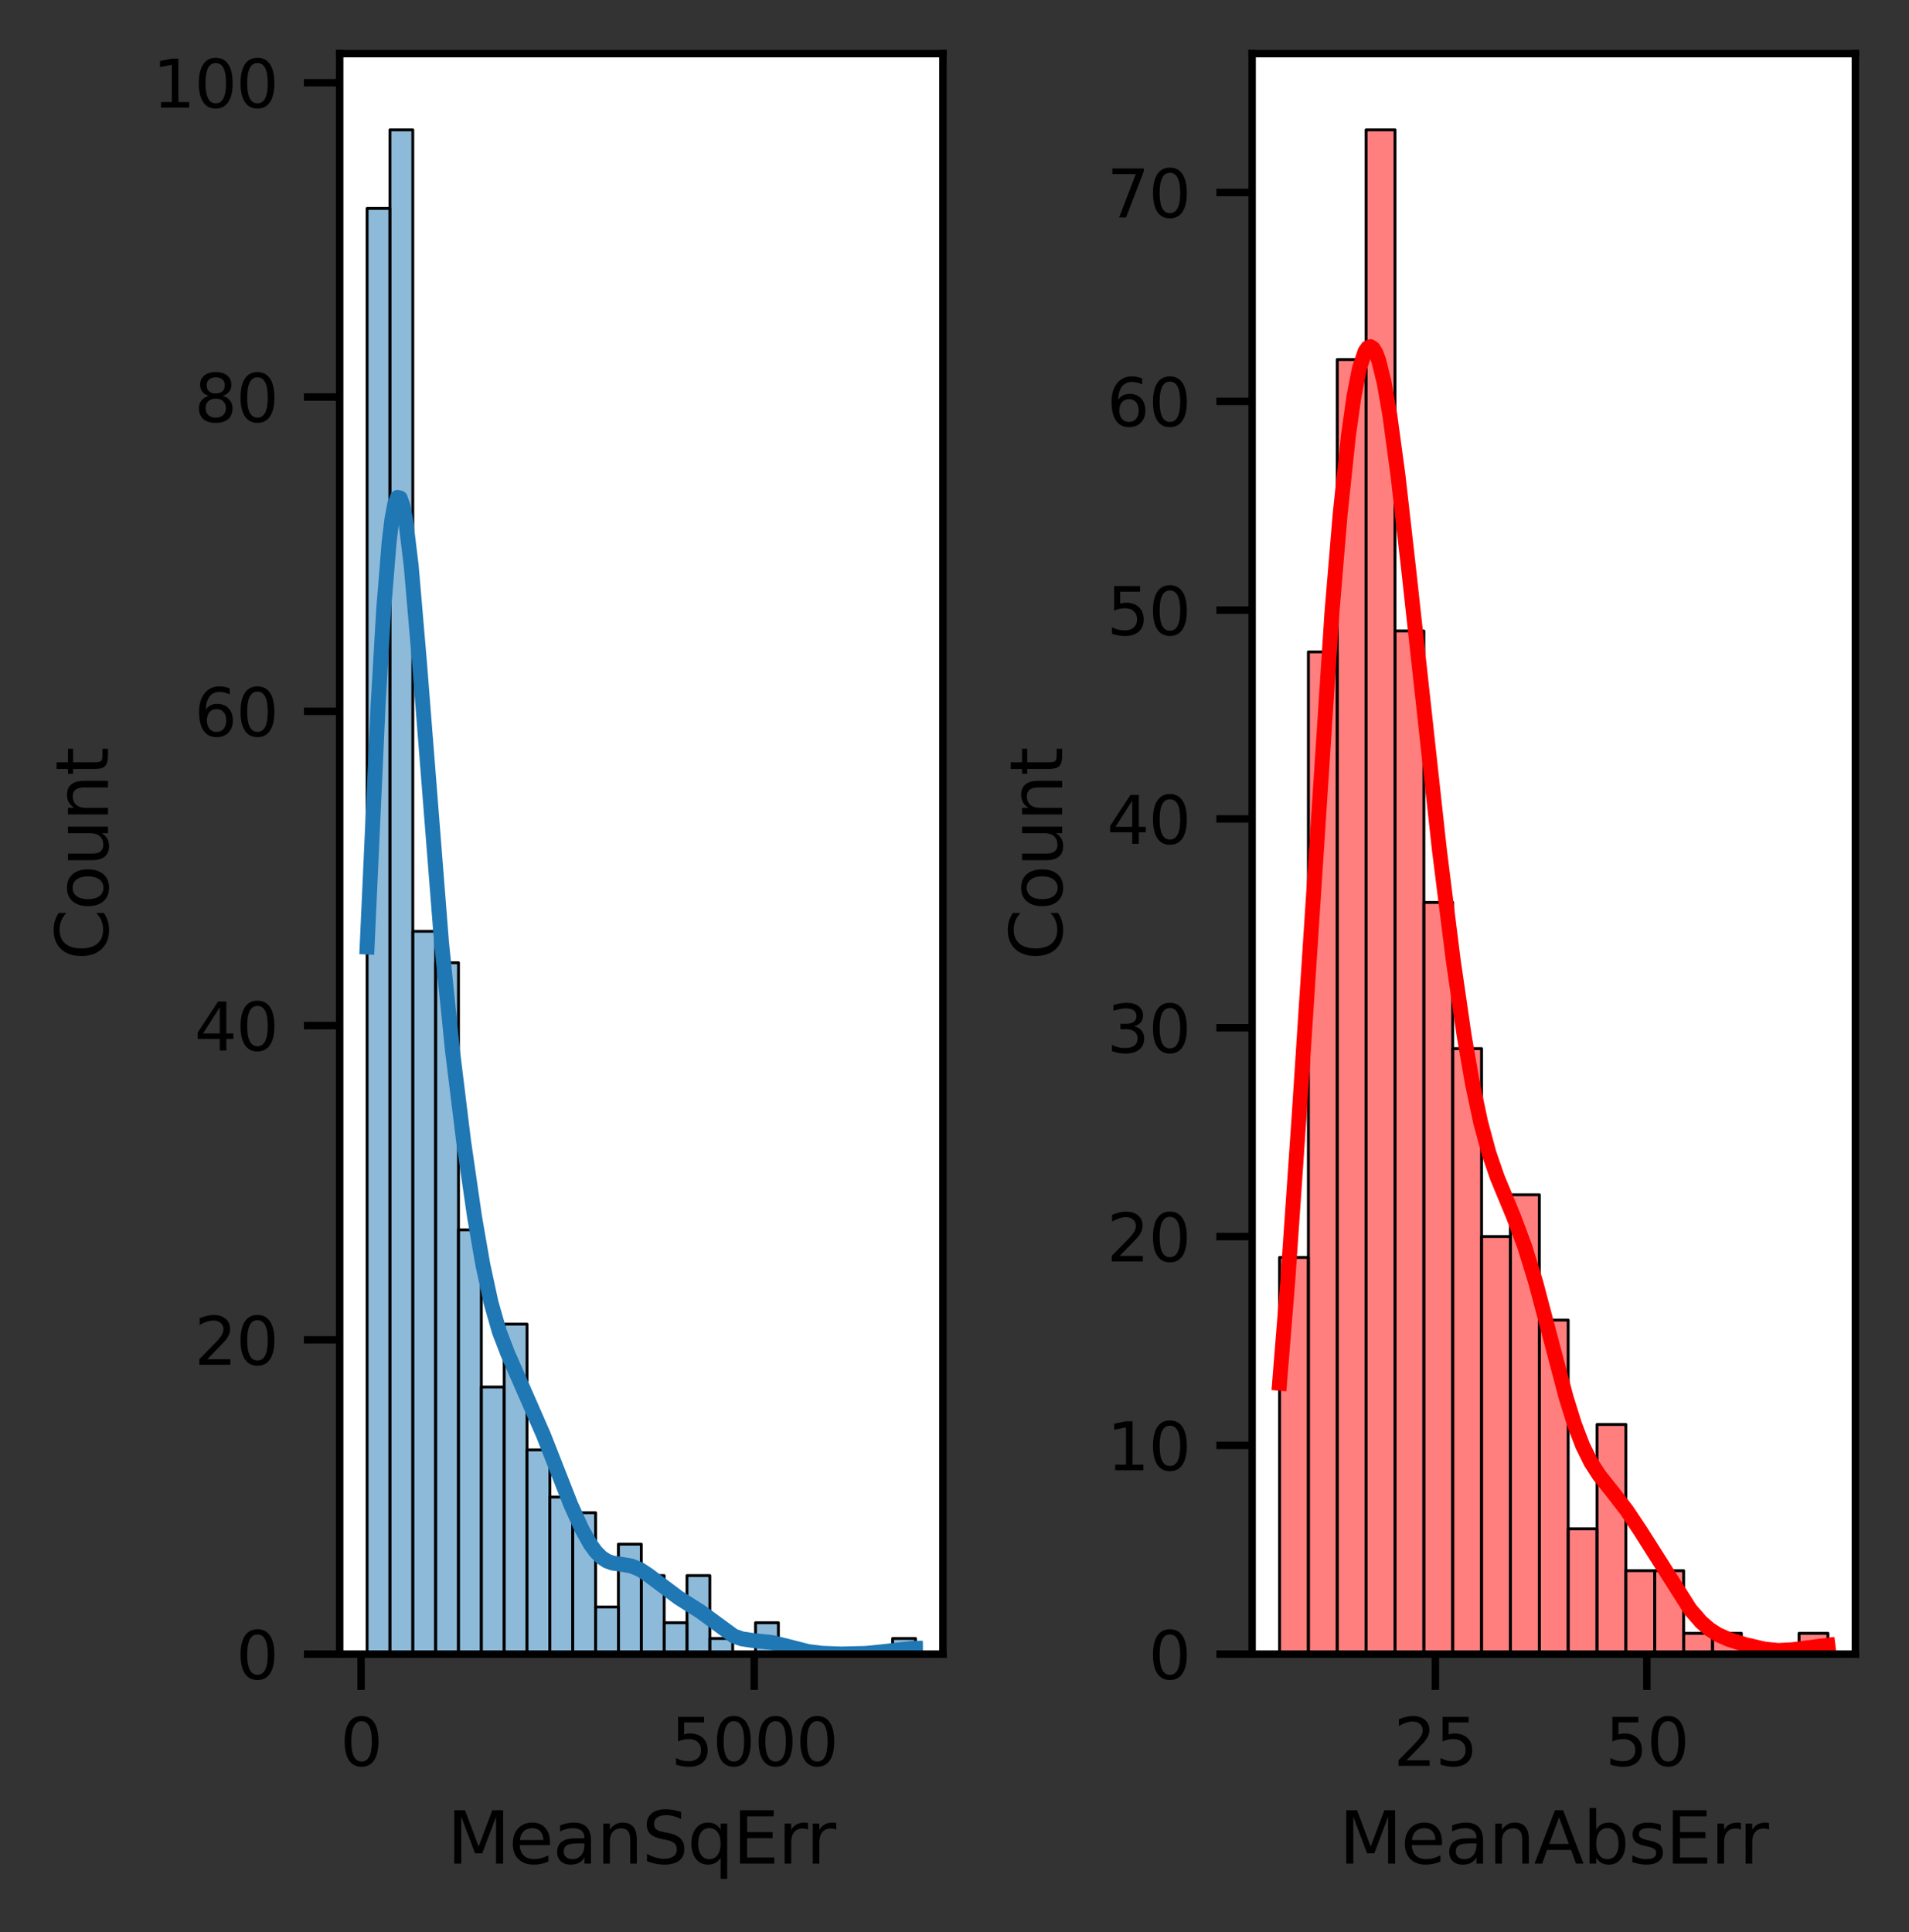 <?xml version="1.0" encoding="utf-8" standalone="no"?>
<!DOCTYPE svg PUBLIC "-//W3C//DTD SVG 1.1//EN"
  "http://www.w3.org/Graphics/SVG/1.1/DTD/svg11.dtd">
<svg height="259.308pt" version="1.1" viewBox="0 0 256.213 259.308" width="256.213pt" xmlns="http://www.w3.org/2000/svg" xmlns:xlink="http://www.w3.org/1999/xlink">
 <rect x="0" y="0" width="256.213" height="259.308" fill="#333333" stroke="none"/>
 <defs>
  <style type="text/css">*{stroke-linecap:butt;stroke-linejoin:round;}</style>
 </defs>
 <g id="figure_1">
  <g id="patch_1">
   <path d="M 0 259.308 
L 256.213 259.308 
L 256.213 0 
L 0 0 
z
" style="fill:none;"/>
  </g>
  <g id="axes_1">
   <g id="patch_2">
    <path d="M 45.588 222 
L 126.55 222 
L 126.55 7.2 
L 45.588 7.2 
z
" style="fill:#ffffff;"/>
   </g>
   <g id="patch_3">
    <path clip-path="url(#p574ed0a1ab)" d="M 49.268 222 
L 52.335 222 
L 52.335 27.973 
L 49.268 27.973 
z
" style="fill:#1f77b4;fill-opacity:0.5;stroke:#000000;stroke-linejoin:miter;stroke-width:0.381;"/>
   </g>
   <g id="patch_4">
    <path clip-path="url(#p574ed0a1ab)" d="M 52.335 222 
L 55.402 222 
L 55.402 17.429 
L 52.335 17.429 
z
" style="fill:#1f77b4;fill-opacity:0.5;stroke:#000000;stroke-linejoin:miter;stroke-width:0.381;"/>
   </g>
   <g id="patch_5">
    <path clip-path="url(#p574ed0a1ab)" d="M 55.402 222 
L 58.468 222 
L 58.468 124.987 
L 55.402 124.987 
z
" style="fill:#1f77b4;fill-opacity:0.5;stroke:#000000;stroke-linejoin:miter;stroke-width:0.381;"/>
   </g>
   <g id="patch_6">
    <path clip-path="url(#p574ed0a1ab)" d="M 58.468 222 
L 61.535 222 
L 61.535 129.205 
L 58.468 129.205 
z
" style="fill:#1f77b4;fill-opacity:0.5;stroke:#000000;stroke-linejoin:miter;stroke-width:0.381;"/>
   </g>
   <g id="patch_7">
    <path clip-path="url(#p574ed0a1ab)" d="M 61.535 222 
L 64.602 222 
L 64.602 165.057 
L 61.535 165.057 
z
" style="fill:#1f77b4;fill-opacity:0.5;stroke:#000000;stroke-linejoin:miter;stroke-width:0.381;"/>
   </g>
   <g id="patch_8">
    <path clip-path="url(#p574ed0a1ab)" d="M 64.602 222 
L 67.669 222 
L 67.669 186.147 
L 64.602 186.147 
z
" style="fill:#1f77b4;fill-opacity:0.5;stroke:#000000;stroke-linejoin:miter;stroke-width:0.381;"/>
   </g>
   <g id="patch_9">
    <path clip-path="url(#p574ed0a1ab)" d="M 67.669 222 
L 70.735 222 
L 70.735 177.711 
L 67.669 177.711 
z
" style="fill:#1f77b4;fill-opacity:0.5;stroke:#000000;stroke-linejoin:miter;stroke-width:0.381;"/>
   </g>
   <g id="patch_10">
    <path clip-path="url(#p574ed0a1ab)" d="M 70.735 222 
L 73.802 222 
L 73.802 194.583 
L 70.735 194.583 
z
" style="fill:#1f77b4;fill-opacity:0.5;stroke:#000000;stroke-linejoin:miter;stroke-width:0.381;"/>
   </g>
   <g id="patch_11">
    <path clip-path="url(#p574ed0a1ab)" d="M 73.802 222 
L 76.869 222 
L 76.869 200.91 
L 73.802 200.91 
z
" style="fill:#1f77b4;fill-opacity:0.5;stroke:#000000;stroke-linejoin:miter;stroke-width:0.381;"/>
   </g>
   <g id="patch_12">
    <path clip-path="url(#p574ed0a1ab)" d="M 76.869 222 
L 79.936 222 
L 79.936 203.019 
L 76.869 203.019 
z
" style="fill:#1f77b4;fill-opacity:0.5;stroke:#000000;stroke-linejoin:miter;stroke-width:0.381;"/>
   </g>
   <g id="patch_13">
    <path clip-path="url(#p574ed0a1ab)" d="M 79.936 222 
L 83.002 222 
L 83.002 215.673 
L 79.936 215.673 
z
" style="fill:#1f77b4;fill-opacity:0.5;stroke:#000000;stroke-linejoin:miter;stroke-width:0.381;"/>
   </g>
   <g id="patch_14">
    <path clip-path="url(#p574ed0a1ab)" d="M 83.002 222 
L 86.069 222 
L 86.069 207.237 
L 83.002 207.237 
z
" style="fill:#1f77b4;fill-opacity:0.5;stroke:#000000;stroke-linejoin:miter;stroke-width:0.381;"/>
   </g>
   <g id="patch_15">
    <path clip-path="url(#p574ed0a1ab)" d="M 86.069 222 
L 89.136 222 
L 89.136 211.455 
L 86.069 211.455 
z
" style="fill:#1f77b4;fill-opacity:0.5;stroke:#000000;stroke-linejoin:miter;stroke-width:0.381;"/>
   </g>
   <g id="patch_16">
    <path clip-path="url(#p574ed0a1ab)" d="M 89.136 222 
L 92.203 222 
L 92.203 217.782 
L 89.136 217.782 
z
" style="fill:#1f77b4;fill-opacity:0.5;stroke:#000000;stroke-linejoin:miter;stroke-width:0.381;"/>
   </g>
   <g id="patch_17">
    <path clip-path="url(#p574ed0a1ab)" d="M 92.203 222 
L 95.27 222 
L 95.27 211.455 
L 92.203 211.455 
z
" style="fill:#1f77b4;fill-opacity:0.5;stroke:#000000;stroke-linejoin:miter;stroke-width:0.381;"/>
   </g>
   <g id="patch_18">
    <path clip-path="url(#p574ed0a1ab)" d="M 95.27 222 
L 98.336 222 
L 98.336 219.891 
L 95.27 219.891 
z
" style="fill:#1f77b4;fill-opacity:0.5;stroke:#000000;stroke-linejoin:miter;stroke-width:0.381;"/>
   </g>
   <g id="patch_19">
    <path clip-path="url(#p574ed0a1ab)" d="M 98.336 222 
L 101.403 222 
L 101.403 222 
L 98.336 222 
z
" style="fill:#1f77b4;fill-opacity:0.5;stroke:#000000;stroke-linejoin:miter;stroke-width:0.381;"/>
   </g>
   <g id="patch_20">
    <path clip-path="url(#p574ed0a1ab)" d="M 101.403 222 
L 104.47 222 
L 104.47 217.782 
L 101.403 217.782 
z
" style="fill:#1f77b4;fill-opacity:0.5;stroke:#000000;stroke-linejoin:miter;stroke-width:0.381;"/>
   </g>
   <g id="patch_21">
    <path clip-path="url(#p574ed0a1ab)" d="M 104.47 222 
L 107.537 222 
L 107.537 222 
L 104.47 222 
z
" style="fill:#1f77b4;fill-opacity:0.5;stroke:#000000;stroke-linejoin:miter;stroke-width:0.381;"/>
   </g>
   <g id="patch_22">
    <path clip-path="url(#p574ed0a1ab)" d="M 107.537 222 
L 110.603 222 
L 110.603 222 
L 107.537 222 
z
" style="fill:#1f77b4;fill-opacity:0.5;stroke:#000000;stroke-linejoin:miter;stroke-width:0.381;"/>
   </g>
   <g id="patch_23">
    <path clip-path="url(#p574ed0a1ab)" d="M 110.603 222 
L 113.67 222 
L 113.67 222 
L 110.603 222 
z
" style="fill:#1f77b4;fill-opacity:0.5;stroke:#000000;stroke-linejoin:miter;stroke-width:0.381;"/>
   </g>
   <g id="patch_24">
    <path clip-path="url(#p574ed0a1ab)" d="M 113.67 222 
L 116.737 222 
L 116.737 222 
L 113.67 222 
z
" style="fill:#1f77b4;fill-opacity:0.5;stroke:#000000;stroke-linejoin:miter;stroke-width:0.381;"/>
   </g>
   <g id="patch_25">
    <path clip-path="url(#p574ed0a1ab)" d="M 116.737 222 
L 119.804 222 
L 119.804 222 
L 116.737 222 
z
" style="fill:#1f77b4;fill-opacity:0.5;stroke:#000000;stroke-linejoin:miter;stroke-width:0.381;"/>
   </g>
   <g id="patch_26">
    <path clip-path="url(#p574ed0a1ab)" d="M 119.804 222 
L 122.87 222 
L 122.87 219.891 
L 119.804 219.891 
z
" style="fill:#1f77b4;fill-opacity:0.5;stroke:#000000;stroke-linejoin:miter;stroke-width:0.381;"/>
   </g>
   <g id="matplotlib.axis_1">
    <g id="xtick_1">
     <g id="line2d_1">
      <defs>
       <path d="M 0 0 
L 0 4.8 
" id="m78fc7f575b" style="stroke:#000000;"/>
      </defs>
      <g>
       <use style="stroke:#000000;" x="48.461" xlink:href="#m78fc7f575b" y="222"/>
      </g>
     </g>
     <g id="text_1">
      <!-- 0 -->
      <g transform="translate(45.662 236.987)scale(0.088 -0.088)">
       <defs>
        <path d="M 2034 4250 
Q 1547 4250 1301 3770 
Q 1056 3291 1056 2328 
Q 1056 1369 1301 889 
Q 1547 409 2034 409 
Q 2525 409 2770 889 
Q 3016 1369 3016 2328 
Q 3016 3291 2770 3770 
Q 2525 4250 2034 4250 
z
M 2034 4750 
Q 2819 4750 3233 4129 
Q 3647 3509 3647 2328 
Q 3647 1150 3233 529 
Q 2819 -91 2034 -91 
Q 1250 -91 836 529 
Q 422 1150 422 2328 
Q 422 3509 836 4129 
Q 1250 4750 2034 4750 
z
" id="DejaVuSans-30" transform="scale(0.016)"/>
       </defs>
       <use xlink:href="#DejaVuSans-30"/>
      </g>
     </g>
    </g>
    <g id="xtick_2">
     <g id="line2d_2">
      <g>
       <use style="stroke:#000000;" x="101.23" xlink:href="#m78fc7f575b" y="222"/>
      </g>
     </g>
     <g id="text_2">
      <!-- 5000 -->
      <g transform="translate(90.032 236.987)scale(0.088 -0.088)">
       <defs>
        <path d="M 691 4666 
L 3169 4666 
L 3169 4134 
L 1269 4134 
L 1269 2991 
Q 1406 3038 1543 3061 
Q 1681 3084 1819 3084 
Q 2600 3084 3056 2656 
Q 3513 2228 3513 1497 
Q 3513 744 3044 326 
Q 2575 -91 1722 -91 
Q 1428 -91 1123 -41 
Q 819 9 494 109 
L 494 744 
Q 775 591 1075 516 
Q 1375 441 1709 441 
Q 2250 441 2565 725 
Q 2881 1009 2881 1497 
Q 2881 1984 2565 2268 
Q 2250 2553 1709 2553 
Q 1456 2553 1204 2497 
Q 953 2441 691 2322 
L 691 4666 
z
" id="DejaVuSans-35" transform="scale(0.016)"/>
       </defs>
       <use xlink:href="#DejaVuSans-35"/>
       <use x="63.623" xlink:href="#DejaVuSans-30"/>
       <use x="127.246" xlink:href="#DejaVuSans-30"/>
       <use x="190.869" xlink:href="#DejaVuSans-30"/>
      </g>
     </g>
    </g>
    <g id="text_3">
     <!-- MeanSqErr -->
     <g transform="translate(60.001 250.111)scale(0.096 -0.096)">
      <defs>
       <path d="M 628 4666 
L 1569 4666 
L 2759 1491 
L 3956 4666 
L 4897 4666 
L 4897 0 
L 4281 0 
L 4281 4097 
L 3078 897 
L 2444 897 
L 1241 4097 
L 1241 0 
L 628 0 
L 628 4666 
z
" id="DejaVuSans-4d" transform="scale(0.016)"/>
       <path d="M 3597 1894 
L 3597 1613 
L 953 1613 
Q 991 1019 1311 708 
Q 1631 397 2203 397 
Q 2534 397 2845 478 
Q 3156 559 3463 722 
L 3463 178 
Q 3153 47 2828 -22 
Q 2503 -91 2169 -91 
Q 1331 -91 842 396 
Q 353 884 353 1716 
Q 353 2575 817 3079 
Q 1281 3584 2069 3584 
Q 2775 3584 3186 3129 
Q 3597 2675 3597 1894 
z
M 3022 2063 
Q 3016 2534 2758 2815 
Q 2500 3097 2075 3097 
Q 1594 3097 1305 2825 
Q 1016 2553 972 2059 
L 3022 2063 
z
" id="DejaVuSans-65" transform="scale(0.016)"/>
       <path d="M 2194 1759 
Q 1497 1759 1228 1600 
Q 959 1441 959 1056 
Q 959 750 1161 570 
Q 1363 391 1709 391 
Q 2188 391 2477 730 
Q 2766 1069 2766 1631 
L 2766 1759 
L 2194 1759 
z
M 3341 1997 
L 3341 0 
L 2766 0 
L 2766 531 
Q 2569 213 2275 61 
Q 1981 -91 1556 -91 
Q 1019 -91 701 211 
Q 384 513 384 1019 
Q 384 1609 779 1909 
Q 1175 2209 1959 2209 
L 2766 2209 
L 2766 2266 
Q 2766 2663 2505 2880 
Q 2244 3097 1772 3097 
Q 1472 3097 1187 3025 
Q 903 2953 641 2809 
L 641 3341 
Q 956 3463 1253 3523 
Q 1550 3584 1831 3584 
Q 2591 3584 2966 3190 
Q 3341 2797 3341 1997 
z
" id="DejaVuSans-61" transform="scale(0.016)"/>
       <path d="M 3513 2113 
L 3513 0 
L 2938 0 
L 2938 2094 
Q 2938 2591 2744 2837 
Q 2550 3084 2163 3084 
Q 1697 3084 1428 2787 
Q 1159 2491 1159 1978 
L 1159 0 
L 581 0 
L 581 3500 
L 1159 3500 
L 1159 2956 
Q 1366 3272 1645 3428 
Q 1925 3584 2291 3584 
Q 2894 3584 3203 3211 
Q 3513 2838 3513 2113 
z
" id="DejaVuSans-6e" transform="scale(0.016)"/>
       <path d="M 3425 4513 
L 3425 3897 
Q 3066 4069 2747 4153 
Q 2428 4238 2131 4238 
Q 1616 4238 1336 4038 
Q 1056 3838 1056 3469 
Q 1056 3159 1242 3001 
Q 1428 2844 1947 2747 
L 2328 2669 
Q 3034 2534 3370 2195 
Q 3706 1856 3706 1288 
Q 3706 609 3251 259 
Q 2797 -91 1919 -91 
Q 1588 -91 1214 -16 
Q 841 59 441 206 
L 441 856 
Q 825 641 1194 531 
Q 1563 422 1919 422 
Q 2459 422 2753 634 
Q 3047 847 3047 1241 
Q 3047 1584 2836 1778 
Q 2625 1972 2144 2069 
L 1759 2144 
Q 1053 2284 737 2584 
Q 422 2884 422 3419 
Q 422 4038 858 4394 
Q 1294 4750 2059 4750 
Q 2388 4750 2728 4690 
Q 3069 4631 3425 4513 
z
" id="DejaVuSans-53" transform="scale(0.016)"/>
       <path d="M 947 1747 
Q 947 1113 1208 752 
Q 1469 391 1925 391 
Q 2381 391 2643 752 
Q 2906 1113 2906 1747 
Q 2906 2381 2643 2742 
Q 2381 3103 1925 3103 
Q 1469 3103 1208 2742 
Q 947 2381 947 1747 
z
M 2906 525 
Q 2725 213 2448 61 
Q 2172 -91 1784 -91 
Q 1150 -91 751 415 
Q 353 922 353 1747 
Q 353 2572 751 3078 
Q 1150 3584 1784 3584 
Q 2172 3584 2448 3432 
Q 2725 3281 2906 2969 
L 2906 3500 
L 3481 3500 
L 3481 -1331 
L 2906 -1331 
L 2906 525 
z
" id="DejaVuSans-71" transform="scale(0.016)"/>
       <path d="M 628 4666 
L 3578 4666 
L 3578 4134 
L 1259 4134 
L 1259 2753 
L 3481 2753 
L 3481 2222 
L 1259 2222 
L 1259 531 
L 3634 531 
L 3634 0 
L 628 0 
L 628 4666 
z
" id="DejaVuSans-45" transform="scale(0.016)"/>
       <path d="M 2631 2963 
Q 2534 3019 2420 3045 
Q 2306 3072 2169 3072 
Q 1681 3072 1420 2755 
Q 1159 2438 1159 1844 
L 1159 0 
L 581 0 
L 581 3500 
L 1159 3500 
L 1159 2956 
Q 1341 3275 1631 3429 
Q 1922 3584 2338 3584 
Q 2397 3584 2469 3576 
Q 2541 3569 2628 3553 
L 2631 2963 
z
" id="DejaVuSans-72" transform="scale(0.016)"/>
      </defs>
      <use xlink:href="#DejaVuSans-4d"/>
      <use x="86.279" xlink:href="#DejaVuSans-65"/>
      <use x="147.803" xlink:href="#DejaVuSans-61"/>
      <use x="209.082" xlink:href="#DejaVuSans-6e"/>
      <use x="272.461" xlink:href="#DejaVuSans-53"/>
      <use x="335.938" xlink:href="#DejaVuSans-71"/>
      <use x="399.414" xlink:href="#DejaVuSans-45"/>
      <use x="462.598" xlink:href="#DejaVuSans-72"/>
      <use x="501.961" xlink:href="#DejaVuSans-72"/>
     </g>
    </g>
   </g>
   <g id="matplotlib.axis_2">
    <g id="ytick_1">
     <g id="line2d_3">
      <defs>
       <path d="M 0 0 
L -4.8 0 
" id="m3aaed345f3" style="stroke:#000000;"/>
      </defs>
      <g>
       <use style="stroke:#000000;" x="45.588" xlink:href="#m3aaed345f3" y="222"/>
      </g>
     </g>
     <g id="text_4">
      <!-- 0 -->
      <g transform="translate(31.689 225.343)scale(0.088 -0.088)">
       <use xlink:href="#DejaVuSans-30"/>
      </g>
     </g>
    </g>
    <g id="ytick_2">
     <g id="line2d_4">
      <g>
       <use style="stroke:#000000;" x="45.588" xlink:href="#m3aaed345f3" y="179.82"/>
      </g>
     </g>
     <g id="text_5">
      <!-- 20 -->
      <g transform="translate(26.09 183.164)scale(0.088 -0.088)">
       <defs>
        <path d="M 1228 531 
L 3431 531 
L 3431 0 
L 469 0 
L 469 531 
Q 828 903 1448 1529 
Q 2069 2156 2228 2338 
Q 2531 2678 2651 2914 
Q 2772 3150 2772 3378 
Q 2772 3750 2511 3984 
Q 2250 4219 1831 4219 
Q 1534 4219 1204 4116 
Q 875 4013 500 3803 
L 500 4441 
Q 881 4594 1212 4672 
Q 1544 4750 1819 4750 
Q 2544 4750 2975 4387 
Q 3406 4025 3406 3419 
Q 3406 3131 3298 2873 
Q 3191 2616 2906 2266 
Q 2828 2175 2409 1742 
Q 1991 1309 1228 531 
z
" id="DejaVuSans-32" transform="scale(0.016)"/>
       </defs>
       <use xlink:href="#DejaVuSans-32"/>
       <use x="63.623" xlink:href="#DejaVuSans-30"/>
      </g>
     </g>
    </g>
    <g id="ytick_3">
     <g id="line2d_5">
      <g>
       <use style="stroke:#000000;" x="45.588" xlink:href="#m3aaed345f3" y="137.641"/>
      </g>
     </g>
     <g id="text_6">
      <!-- 40 -->
      <g transform="translate(26.09 140.984)scale(0.088 -0.088)">
       <defs>
        <path d="M 2419 4116 
L 825 1625 
L 2419 1625 
L 2419 4116 
z
M 2253 4666 
L 3047 4666 
L 3047 1625 
L 3713 1625 
L 3713 1100 
L 3047 1100 
L 3047 0 
L 2419 0 
L 2419 1100 
L 313 1100 
L 313 1709 
L 2253 4666 
z
" id="DejaVuSans-34" transform="scale(0.016)"/>
       </defs>
       <use xlink:href="#DejaVuSans-34"/>
       <use x="63.623" xlink:href="#DejaVuSans-30"/>
      </g>
     </g>
    </g>
    <g id="ytick_4">
     <g id="line2d_6">
      <g>
       <use style="stroke:#000000;" x="45.588" xlink:href="#m3aaed345f3" y="95.461"/>
      </g>
     </g>
     <g id="text_7">
      <!-- 60 -->
      <g transform="translate(26.09 98.804)scale(0.088 -0.088)">
       <defs>
        <path d="M 2113 2584 
Q 1688 2584 1439 2293 
Q 1191 2003 1191 1497 
Q 1191 994 1439 701 
Q 1688 409 2113 409 
Q 2538 409 2786 701 
Q 3034 994 3034 1497 
Q 3034 2003 2786 2293 
Q 2538 2584 2113 2584 
z
M 3366 4563 
L 3366 3988 
Q 3128 4100 2886 4159 
Q 2644 4219 2406 4219 
Q 1781 4219 1451 3797 
Q 1122 3375 1075 2522 
Q 1259 2794 1537 2939 
Q 1816 3084 2150 3084 
Q 2853 3084 3261 2657 
Q 3669 2231 3669 1497 
Q 3669 778 3244 343 
Q 2819 -91 2113 -91 
Q 1303 -91 875 529 
Q 447 1150 447 2328 
Q 447 3434 972 4092 
Q 1497 4750 2381 4750 
Q 2619 4750 2861 4703 
Q 3103 4656 3366 4563 
z
" id="DejaVuSans-36" transform="scale(0.016)"/>
       </defs>
       <use xlink:href="#DejaVuSans-36"/>
       <use x="63.623" xlink:href="#DejaVuSans-30"/>
      </g>
     </g>
    </g>
    <g id="ytick_5">
     <g id="line2d_7">
      <g>
       <use style="stroke:#000000;" x="45.588" xlink:href="#m3aaed345f3" y="53.281"/>
      </g>
     </g>
     <g id="text_8">
      <!-- 80 -->
      <g transform="translate(26.09 56.625)scale(0.088 -0.088)">
       <defs>
        <path d="M 2034 2216 
Q 1584 2216 1326 1975 
Q 1069 1734 1069 1313 
Q 1069 891 1326 650 
Q 1584 409 2034 409 
Q 2484 409 2743 651 
Q 3003 894 3003 1313 
Q 3003 1734 2745 1975 
Q 2488 2216 2034 2216 
z
M 1403 2484 
Q 997 2584 770 2862 
Q 544 3141 544 3541 
Q 544 4100 942 4425 
Q 1341 4750 2034 4750 
Q 2731 4750 3128 4425 
Q 3525 4100 3525 3541 
Q 3525 3141 3298 2862 
Q 3072 2584 2669 2484 
Q 3125 2378 3379 2068 
Q 3634 1759 3634 1313 
Q 3634 634 3220 271 
Q 2806 -91 2034 -91 
Q 1263 -91 848 271 
Q 434 634 434 1313 
Q 434 1759 690 2068 
Q 947 2378 1403 2484 
z
M 1172 3481 
Q 1172 3119 1398 2916 
Q 1625 2713 2034 2713 
Q 2441 2713 2670 2916 
Q 2900 3119 2900 3481 
Q 2900 3844 2670 4047 
Q 2441 4250 2034 4250 
Q 1625 4250 1398 4047 
Q 1172 3844 1172 3481 
z
" id="DejaVuSans-38" transform="scale(0.016)"/>
       </defs>
       <use xlink:href="#DejaVuSans-38"/>
       <use x="63.623" xlink:href="#DejaVuSans-30"/>
      </g>
     </g>
    </g>
    <g id="ytick_6">
     <g id="line2d_8">
      <g>
       <use style="stroke:#000000;" x="45.588" xlink:href="#m3aaed345f3" y="11.102"/>
      </g>
     </g>
     <g id="text_9">
      <!-- 100 -->
      <g transform="translate(20.491 14.445)scale(0.088 -0.088)">
       <defs>
        <path d="M 794 531 
L 1825 531 
L 1825 4091 
L 703 3866 
L 703 4441 
L 1819 4666 
L 2450 4666 
L 2450 531 
L 3481 531 
L 3481 0 
L 794 0 
L 794 531 
z
" id="DejaVuSans-31" transform="scale(0.016)"/>
       </defs>
       <use xlink:href="#DejaVuSans-31"/>
       <use x="63.623" xlink:href="#DejaVuSans-30"/>
       <use x="127.246" xlink:href="#DejaVuSans-30"/>
      </g>
     </g>
    </g>
    <g id="text_10">
     <!-- Count -->
     <g transform="translate(14.495 128.855)rotate(-90)scale(0.096 -0.096)">
      <defs>
       <path d="M 4122 4306 
L 4122 3641 
Q 3803 3938 3442 4084 
Q 3081 4231 2675 4231 
Q 1875 4231 1450 3742 
Q 1025 3253 1025 2328 
Q 1025 1406 1450 917 
Q 1875 428 2675 428 
Q 3081 428 3442 575 
Q 3803 722 4122 1019 
L 4122 359 
Q 3791 134 3420 21 
Q 3050 -91 2638 -91 
Q 1578 -91 968 557 
Q 359 1206 359 2328 
Q 359 3453 968 4101 
Q 1578 4750 2638 4750 
Q 3056 4750 3426 4639 
Q 3797 4528 4122 4306 
z
" id="DejaVuSans-43" transform="scale(0.016)"/>
       <path d="M 1959 3097 
Q 1497 3097 1228 2736 
Q 959 2375 959 1747 
Q 959 1119 1226 758 
Q 1494 397 1959 397 
Q 2419 397 2687 759 
Q 2956 1122 2956 1747 
Q 2956 2369 2687 2733 
Q 2419 3097 1959 3097 
z
M 1959 3584 
Q 2709 3584 3137 3096 
Q 3566 2609 3566 1747 
Q 3566 888 3137 398 
Q 2709 -91 1959 -91 
Q 1206 -91 779 398 
Q 353 888 353 1747 
Q 353 2609 779 3096 
Q 1206 3584 1959 3584 
z
" id="DejaVuSans-6f" transform="scale(0.016)"/>
       <path d="M 544 1381 
L 544 3500 
L 1119 3500 
L 1119 1403 
Q 1119 906 1312 657 
Q 1506 409 1894 409 
Q 2359 409 2629 706 
Q 2900 1003 2900 1516 
L 2900 3500 
L 3475 3500 
L 3475 0 
L 2900 0 
L 2900 538 
Q 2691 219 2414 64 
Q 2138 -91 1772 -91 
Q 1169 -91 856 284 
Q 544 659 544 1381 
z
M 1991 3584 
L 1991 3584 
z
" id="DejaVuSans-75" transform="scale(0.016)"/>
       <path d="M 1172 4494 
L 1172 3500 
L 2356 3500 
L 2356 3053 
L 1172 3053 
L 1172 1153 
Q 1172 725 1289 603 
Q 1406 481 1766 481 
L 2356 481 
L 2356 0 
L 1766 0 
Q 1100 0 847 248 
Q 594 497 594 1153 
L 594 3053 
L 172 3053 
L 172 3500 
L 594 3500 
L 594 4494 
L 1172 4494 
z
" id="DejaVuSans-74" transform="scale(0.016)"/>
      </defs>
      <use xlink:href="#DejaVuSans-43"/>
      <use x="69.824" xlink:href="#DejaVuSans-6f"/>
      <use x="131.006" xlink:href="#DejaVuSans-75"/>
      <use x="194.385" xlink:href="#DejaVuSans-6e"/>
      <use x="257.764" xlink:href="#DejaVuSans-74"/>
     </g>
    </g>
   </g>
   <g id="line2d_9">
    <path clip-path="url(#p574ed0a1ab)" d="M 49.268 127.101 
L 50.748 94.637 
L 51.487 81.883 
L 52.227 72.728 
L 52.597 69.68 
L 52.967 67.69 
L 53.337 66.753 
L 53.706 66.837 
L 54.076 67.882 
L 54.446 69.807 
L 55.186 75.895 
L 56.295 88.856 
L 59.254 126.42 
L 60.734 141.041 
L 62.213 153.103 
L 63.693 163.325 
L 64.802 169.726 
L 65.912 174.855 
L 67.021 178.724 
L 68.131 181.618 
L 72.939 192.598 
L 76.638 202.011 
L 78.117 205.258 
L 79.227 207.239 
L 79.967 208.257 
L 80.706 209.006 
L 81.446 209.493 
L 82.186 209.766 
L 83.665 209.977 
L 84.775 210.179 
L 85.884 210.635 
L 86.994 211.366 
L 91.062 214.42 
L 94.021 216.293 
L 98.46 219.552 
L 99.569 219.944 
L 101.049 220.168 
L 103.638 220.439 
L 105.487 220.891 
L 108.446 221.646 
L 110.295 221.883 
L 112.884 221.978 
L 116.213 221.9 
L 118.802 221.636 
L 122.501 221.216 
L 122.87 221.211 
L 122.87 221.211 
" style="fill:none;stroke:#1f77b4;stroke-linecap:square;stroke-width:2;"/>
   </g>
   <g id="patch_27">
    <path d="M 45.588 222 
L 45.588 7.2 
" style="fill:none;stroke:#000000;stroke-linecap:square;stroke-linejoin:miter;"/>
   </g>
   <g id="patch_28">
    <path d="M 126.55 222 
L 126.55 7.2 
" style="fill:none;stroke:#000000;stroke-linecap:square;stroke-linejoin:miter;"/>
   </g>
   <g id="patch_29">
    <path d="M 45.588 222 
L 126.55 222 
" style="fill:none;stroke:#000000;stroke-linecap:square;stroke-linejoin:miter;"/>
   </g>
   <g id="patch_30">
    <path d="M 45.588 7.2 
L 126.55 7.2 
" style="fill:none;stroke:#000000;stroke-linecap:square;stroke-linejoin:miter;"/>
   </g>
  </g>
  <g id="axes_2">
   <g id="patch_31">
    <path d="M 168.05 222 
L 249.013 222 
L 249.013 7.2 
L 168.05 7.2 
z
" style="fill:#ffffff;"/>
   </g>
   <g id="patch_32">
    <path clip-path="url(#pffe6bb4ada)" d="M 171.731 222 
L 175.604 222 
L 175.604 168.755 
L 171.731 168.755 
z
" style="fill:#ff0000;fill-opacity:0.5;stroke:#000000;stroke-linejoin:miter;stroke-width:0.387;"/>
   </g>
   <g id="patch_33">
    <path clip-path="url(#pffe6bb4ada)" d="M 175.604 222 
L 179.478 222 
L 179.478 87.487 
L 175.604 87.487 
z
" style="fill:#ff0000;fill-opacity:0.5;stroke:#000000;stroke-linejoin:miter;stroke-width:0.387;"/>
   </g>
   <g id="patch_34">
    <path clip-path="url(#pffe6bb4ada)" d="M 179.478 222 
L 183.352 222 
L 183.352 48.254 
L 179.478 48.254 
z
" style="fill:#ff0000;fill-opacity:0.5;stroke:#000000;stroke-linejoin:miter;stroke-width:0.387;"/>
   </g>
   <g id="patch_35">
    <path clip-path="url(#pffe6bb4ada)" d="M 183.352 222 
L 187.226 222 
L 187.226 17.429 
L 183.352 17.429 
z
" style="fill:#ff0000;fill-opacity:0.5;stroke:#000000;stroke-linejoin:miter;stroke-width:0.387;"/>
   </g>
   <g id="patch_36">
    <path clip-path="url(#pffe6bb4ada)" d="M 187.226 222 
L 191.1 222 
L 191.1 84.685 
L 187.226 84.685 
z
" style="fill:#ff0000;fill-opacity:0.5;stroke:#000000;stroke-linejoin:miter;stroke-width:0.387;"/>
   </g>
   <g id="patch_37">
    <path clip-path="url(#pffe6bb4ada)" d="M 191.1 222 
L 194.973 222 
L 194.973 121.115 
L 191.1 121.115 
z
" style="fill:#ff0000;fill-opacity:0.5;stroke:#000000;stroke-linejoin:miter;stroke-width:0.387;"/>
   </g>
   <g id="patch_38">
    <path clip-path="url(#pffe6bb4ada)" d="M 194.973 222 
L 198.847 222 
L 198.847 140.732 
L 194.973 140.732 
z
" style="fill:#ff0000;fill-opacity:0.5;stroke:#000000;stroke-linejoin:miter;stroke-width:0.387;"/>
   </g>
   <g id="patch_39">
    <path clip-path="url(#pffe6bb4ada)" d="M 198.847 222 
L 202.721 222 
L 202.721 165.953 
L 198.847 165.953 
z
" style="fill:#ff0000;fill-opacity:0.5;stroke:#000000;stroke-linejoin:miter;stroke-width:0.387;"/>
   </g>
   <g id="patch_40">
    <path clip-path="url(#pffe6bb4ada)" d="M 202.721 222 
L 206.595 222 
L 206.595 160.348 
L 202.721 160.348 
z
" style="fill:#ff0000;fill-opacity:0.5;stroke:#000000;stroke-linejoin:miter;stroke-width:0.387;"/>
   </g>
   <g id="patch_41">
    <path clip-path="url(#pffe6bb4ada)" d="M 206.595 222 
L 210.469 222 
L 210.469 177.162 
L 206.595 177.162 
z
" style="fill:#ff0000;fill-opacity:0.5;stroke:#000000;stroke-linejoin:miter;stroke-width:0.387;"/>
   </g>
   <g id="patch_42">
    <path clip-path="url(#pffe6bb4ada)" d="M 210.469 222 
L 214.342 222 
L 214.342 205.186 
L 210.469 205.186 
z
" style="fill:#ff0000;fill-opacity:0.5;stroke:#000000;stroke-linejoin:miter;stroke-width:0.387;"/>
   </g>
   <g id="patch_43">
    <path clip-path="url(#pffe6bb4ada)" d="M 214.342 222 
L 218.216 222 
L 218.216 191.174 
L 214.342 191.174 
z
" style="fill:#ff0000;fill-opacity:0.5;stroke:#000000;stroke-linejoin:miter;stroke-width:0.387;"/>
   </g>
   <g id="patch_44">
    <path clip-path="url(#pffe6bb4ada)" d="M 218.216 222 
L 222.09 222 
L 222.09 210.791 
L 218.216 210.791 
z
" style="fill:#ff0000;fill-opacity:0.5;stroke:#000000;stroke-linejoin:miter;stroke-width:0.387;"/>
   </g>
   <g id="patch_45">
    <path clip-path="url(#pffe6bb4ada)" d="M 222.09 222 
L 225.964 222 
L 225.964 210.791 
L 222.09 210.791 
z
" style="fill:#ff0000;fill-opacity:0.5;stroke:#000000;stroke-linejoin:miter;stroke-width:0.387;"/>
   </g>
   <g id="patch_46">
    <path clip-path="url(#pffe6bb4ada)" d="M 225.964 222 
L 229.838 222 
L 229.838 219.198 
L 225.964 219.198 
z
" style="fill:#ff0000;fill-opacity:0.5;stroke:#000000;stroke-linejoin:miter;stroke-width:0.387;"/>
   </g>
   <g id="patch_47">
    <path clip-path="url(#pffe6bb4ada)" d="M 229.838 222 
L 233.711 222 
L 233.711 219.198 
L 229.838 219.198 
z
" style="fill:#ff0000;fill-opacity:0.5;stroke:#000000;stroke-linejoin:miter;stroke-width:0.387;"/>
   </g>
   <g id="patch_48">
    <path clip-path="url(#pffe6bb4ada)" d="M 233.711 222 
L 237.585 222 
L 237.585 222 
L 233.711 222 
z
" style="fill:#ff0000;fill-opacity:0.5;stroke:#000000;stroke-linejoin:miter;stroke-width:0.387;"/>
   </g>
   <g id="patch_49">
    <path clip-path="url(#pffe6bb4ada)" d="M 237.585 222 
L 241.459 222 
L 241.459 222 
L 237.585 222 
z
" style="fill:#ff0000;fill-opacity:0.5;stroke:#000000;stroke-linejoin:miter;stroke-width:0.387;"/>
   </g>
   <g id="patch_50">
    <path clip-path="url(#pffe6bb4ada)" d="M 241.459 222 
L 245.333 222 
L 245.333 219.198 
L 241.459 219.198 
z
" style="fill:#ff0000;fill-opacity:0.5;stroke:#000000;stroke-linejoin:miter;stroke-width:0.387;"/>
   </g>
   <g id="matplotlib.axis_3">
    <g id="xtick_3">
     <g id="line2d_10">
      <g>
       <use style="stroke:#000000;" x="192.644" xlink:href="#m78fc7f575b" y="222"/>
      </g>
     </g>
     <g id="text_11">
      <!-- 25 -->
      <g transform="translate(187.045 236.987)scale(0.088 -0.088)">
       <use xlink:href="#DejaVuSans-32"/>
       <use x="63.623" xlink:href="#DejaVuSans-35"/>
      </g>
     </g>
    </g>
    <g id="xtick_4">
     <g id="line2d_11">
      <g>
       <use style="stroke:#000000;" x="221.026" xlink:href="#m78fc7f575b" y="222"/>
      </g>
     </g>
     <g id="text_12">
      <!-- 50 -->
      <g transform="translate(215.427 236.987)scale(0.088 -0.088)">
       <use xlink:href="#DejaVuSans-35"/>
       <use x="63.623" xlink:href="#DejaVuSans-30"/>
      </g>
     </g>
    </g>
    <g id="text_13">
     <!-- MeanAbsErr -->
     <g transform="translate(179.726 250.111)scale(0.096 -0.096)">
      <defs>
       <path d="M 2188 4044 
L 1331 1722 
L 3047 1722 
L 2188 4044 
z
M 1831 4666 
L 2547 4666 
L 4325 0 
L 3669 0 
L 3244 1197 
L 1141 1197 
L 716 0 
L 50 0 
L 1831 4666 
z
" id="DejaVuSans-41" transform="scale(0.016)"/>
       <path d="M 3116 1747 
Q 3116 2381 2855 2742 
Q 2594 3103 2138 3103 
Q 1681 3103 1420 2742 
Q 1159 2381 1159 1747 
Q 1159 1113 1420 752 
Q 1681 391 2138 391 
Q 2594 391 2855 752 
Q 3116 1113 3116 1747 
z
M 1159 2969 
Q 1341 3281 1617 3432 
Q 1894 3584 2278 3584 
Q 2916 3584 3314 3078 
Q 3713 2572 3713 1747 
Q 3713 922 3314 415 
Q 2916 -91 2278 -91 
Q 1894 -91 1617 61 
Q 1341 213 1159 525 
L 1159 0 
L 581 0 
L 581 4863 
L 1159 4863 
L 1159 2969 
z
" id="DejaVuSans-62" transform="scale(0.016)"/>
       <path d="M 2834 3397 
L 2834 2853 
Q 2591 2978 2328 3040 
Q 2066 3103 1784 3103 
Q 1356 3103 1142 2972 
Q 928 2841 928 2578 
Q 928 2378 1081 2264 
Q 1234 2150 1697 2047 
L 1894 2003 
Q 2506 1872 2764 1633 
Q 3022 1394 3022 966 
Q 3022 478 2636 193 
Q 2250 -91 1575 -91 
Q 1294 -91 989 -36 
Q 684 19 347 128 
L 347 722 
Q 666 556 975 473 
Q 1284 391 1588 391 
Q 1994 391 2212 530 
Q 2431 669 2431 922 
Q 2431 1156 2273 1281 
Q 2116 1406 1581 1522 
L 1381 1569 
Q 847 1681 609 1914 
Q 372 2147 372 2553 
Q 372 3047 722 3315 
Q 1072 3584 1716 3584 
Q 2034 3584 2315 3537 
Q 2597 3491 2834 3397 
z
" id="DejaVuSans-73" transform="scale(0.016)"/>
      </defs>
      <use xlink:href="#DejaVuSans-4d"/>
      <use x="86.279" xlink:href="#DejaVuSans-65"/>
      <use x="147.803" xlink:href="#DejaVuSans-61"/>
      <use x="209.082" xlink:href="#DejaVuSans-6e"/>
      <use x="272.461" xlink:href="#DejaVuSans-41"/>
      <use x="340.869" xlink:href="#DejaVuSans-62"/>
      <use x="404.346" xlink:href="#DejaVuSans-73"/>
      <use x="456.445" xlink:href="#DejaVuSans-45"/>
      <use x="519.629" xlink:href="#DejaVuSans-72"/>
      <use x="558.992" xlink:href="#DejaVuSans-72"/>
     </g>
    </g>
   </g>
   <g id="matplotlib.axis_4">
    <g id="ytick_7">
     <g id="line2d_12">
      <g>
       <use style="stroke:#000000;" x="168.05" xlink:href="#m3aaed345f3" y="222"/>
      </g>
     </g>
     <g id="text_14">
      <!-- 0 -->
      <g transform="translate(154.151 225.343)scale(0.088 -0.088)">
       <use xlink:href="#DejaVuSans-30"/>
      </g>
     </g>
    </g>
    <g id="ytick_8">
     <g id="line2d_13">
      <g>
       <use style="stroke:#000000;" x="168.05" xlink:href="#m3aaed345f3" y="193.977"/>
      </g>
     </g>
     <g id="text_15">
      <!-- 10 -->
      <g transform="translate(148.553 197.32)scale(0.088 -0.088)">
       <use xlink:href="#DejaVuSans-31"/>
       <use x="63.623" xlink:href="#DejaVuSans-30"/>
      </g>
     </g>
    </g>
    <g id="ytick_9">
     <g id="line2d_14">
      <g>
       <use style="stroke:#000000;" x="168.05" xlink:href="#m3aaed345f3" y="165.953"/>
      </g>
     </g>
     <g id="text_16">
      <!-- 20 -->
      <g transform="translate(148.553 169.296)scale(0.088 -0.088)">
       <use xlink:href="#DejaVuSans-32"/>
       <use x="63.623" xlink:href="#DejaVuSans-30"/>
      </g>
     </g>
    </g>
    <g id="ytick_10">
     <g id="line2d_15">
      <g>
       <use style="stroke:#000000;" x="168.05" xlink:href="#m3aaed345f3" y="137.93"/>
      </g>
     </g>
     <g id="text_17">
      <!-- 30 -->
      <g transform="translate(148.553 141.273)scale(0.088 -0.088)">
       <defs>
        <path d="M 2597 2516 
Q 3050 2419 3304 2112 
Q 3559 1806 3559 1356 
Q 3559 666 3084 287 
Q 2609 -91 1734 -91 
Q 1441 -91 1130 -33 
Q 819 25 488 141 
L 488 750 
Q 750 597 1062 519 
Q 1375 441 1716 441 
Q 2309 441 2620 675 
Q 2931 909 2931 1356 
Q 2931 1769 2642 2001 
Q 2353 2234 1838 2234 
L 1294 2234 
L 1294 2753 
L 1863 2753 
Q 2328 2753 2575 2939 
Q 2822 3125 2822 3475 
Q 2822 3834 2567 4026 
Q 2313 4219 1838 4219 
Q 1578 4219 1281 4162 
Q 984 4106 628 3988 
L 628 4550 
Q 988 4650 1302 4700 
Q 1616 4750 1894 4750 
Q 2613 4750 3031 4423 
Q 3450 4097 3450 3541 
Q 3450 3153 3228 2886 
Q 3006 2619 2597 2516 
z
" id="DejaVuSans-33" transform="scale(0.016)"/>
       </defs>
       <use xlink:href="#DejaVuSans-33"/>
       <use x="63.623" xlink:href="#DejaVuSans-30"/>
      </g>
     </g>
    </g>
    <g id="ytick_11">
     <g id="line2d_16">
      <g>
       <use style="stroke:#000000;" x="168.05" xlink:href="#m3aaed345f3" y="109.906"/>
      </g>
     </g>
     <g id="text_18">
      <!-- 40 -->
      <g transform="translate(148.553 113.249)scale(0.088 -0.088)">
       <use xlink:href="#DejaVuSans-34"/>
       <use x="63.623" xlink:href="#DejaVuSans-30"/>
      </g>
     </g>
    </g>
    <g id="ytick_12">
     <g id="line2d_17">
      <g>
       <use style="stroke:#000000;" x="168.05" xlink:href="#m3aaed345f3" y="81.883"/>
      </g>
     </g>
     <g id="text_19">
      <!-- 50 -->
      <g transform="translate(148.553 85.226)scale(0.088 -0.088)">
       <use xlink:href="#DejaVuSans-35"/>
       <use x="63.623" xlink:href="#DejaVuSans-30"/>
      </g>
     </g>
    </g>
    <g id="ytick_13">
     <g id="line2d_18">
      <g>
       <use style="stroke:#000000;" x="168.05" xlink:href="#m3aaed345f3" y="53.859"/>
      </g>
     </g>
     <g id="text_20">
      <!-- 60 -->
      <g transform="translate(148.553 57.202)scale(0.088 -0.088)">
       <use xlink:href="#DejaVuSans-36"/>
       <use x="63.623" xlink:href="#DejaVuSans-30"/>
      </g>
     </g>
    </g>
    <g id="ytick_14">
     <g id="line2d_19">
      <g>
       <use style="stroke:#000000;" x="168.05" xlink:href="#m3aaed345f3" y="25.836"/>
      </g>
     </g>
     <g id="text_21">
      <!-- 70 -->
      <g transform="translate(148.553 29.179)scale(0.088 -0.088)">
       <defs>
        <path d="M 525 4666 
L 3525 4666 
L 3525 4397 
L 1831 0 
L 1172 0 
L 2766 4134 
L 525 4134 
L 525 4666 
z
" id="DejaVuSans-37" transform="scale(0.016)"/>
       </defs>
       <use xlink:href="#DejaVuSans-37"/>
       <use x="63.623" xlink:href="#DejaVuSans-30"/>
      </g>
     </g>
    </g>
    <g id="text_22">
     <!-- Count -->
     <g transform="translate(142.556 128.855)rotate(-90)scale(0.096 -0.096)">
      <use xlink:href="#DejaVuSans-43"/>
      <use x="69.824" xlink:href="#DejaVuSans-6f"/>
      <use x="131.006" xlink:href="#DejaVuSans-75"/>
      <use x="194.385" xlink:href="#DejaVuSans-6e"/>
      <use x="257.764" xlink:href="#DejaVuSans-74"/>
     </g>
    </g>
   </g>
   <g id="line2d_20">
    <path clip-path="url(#pffe6bb4ada)" d="M 171.731 185.643 
L 172.84 171.859 
L 174.32 150.371 
L 178.758 82.292 
L 179.868 68.99 
L 180.977 58.479 
L 181.717 53.211 
L 182.457 49.43 
L 183.196 47.192 
L 183.566 46.661 
L 183.936 46.521 
L 184.306 46.768 
L 184.676 47.394 
L 185.046 48.386 
L 185.785 51.405 
L 186.525 55.655 
L 187.635 63.851 
L 189.114 76.894 
L 193.183 114.023 
L 195.032 128.792 
L 196.511 138.994 
L 197.621 145.418 
L 198.73 150.66 
L 199.84 154.773 
L 200.95 157.997 
L 203.169 163.354 
L 204.648 167.323 
L 206.128 172.144 
L 207.977 179.147 
L 210.196 187.552 
L 211.306 191.118 
L 212.415 194.023 
L 213.525 196.266 
L 214.634 197.986 
L 216.484 200.307 
L 218.333 202.705 
L 220.182 205.48 
L 226.84 215.986 
L 228.319 217.688 
L 229.429 218.65 
L 230.538 219.361 
L 232.018 220.022 
L 234.237 220.718 
L 236.826 221.321 
L 238.675 221.505 
L 240.525 221.407 
L 245.333 220.8 
L 245.333 220.8 
" style="fill:none;stroke:#ff0000;stroke-linecap:square;stroke-width:2;"/>
   </g>
   <g id="patch_51">
    <path d="M 168.05 222 
L 168.05 7.2 
" style="fill:none;stroke:#000000;stroke-linecap:square;stroke-linejoin:miter;"/>
   </g>
   <g id="patch_52">
    <path d="M 249.013 222 
L 249.013 7.2 
" style="fill:none;stroke:#000000;stroke-linecap:square;stroke-linejoin:miter;"/>
   </g>
   <g id="patch_53">
    <path d="M 168.05 222 
L 249.013 222 
" style="fill:none;stroke:#000000;stroke-linecap:square;stroke-linejoin:miter;"/>
   </g>
   <g id="patch_54">
    <path d="M 168.05 7.2 
L 249.013 7.2 
" style="fill:none;stroke:#000000;stroke-linecap:square;stroke-linejoin:miter;"/>
   </g>
  </g>
 </g>
 <defs>
  <clipPath id="p574ed0a1ab">
   <rect height="214.8" width="80.963" x="45.588" y="7.2"/>
  </clipPath>
  <clipPath id="pffe6bb4ada">
   <rect height="214.8" width="80.963" x="168.05" y="7.2"/>
  </clipPath>
 </defs>
</svg>
